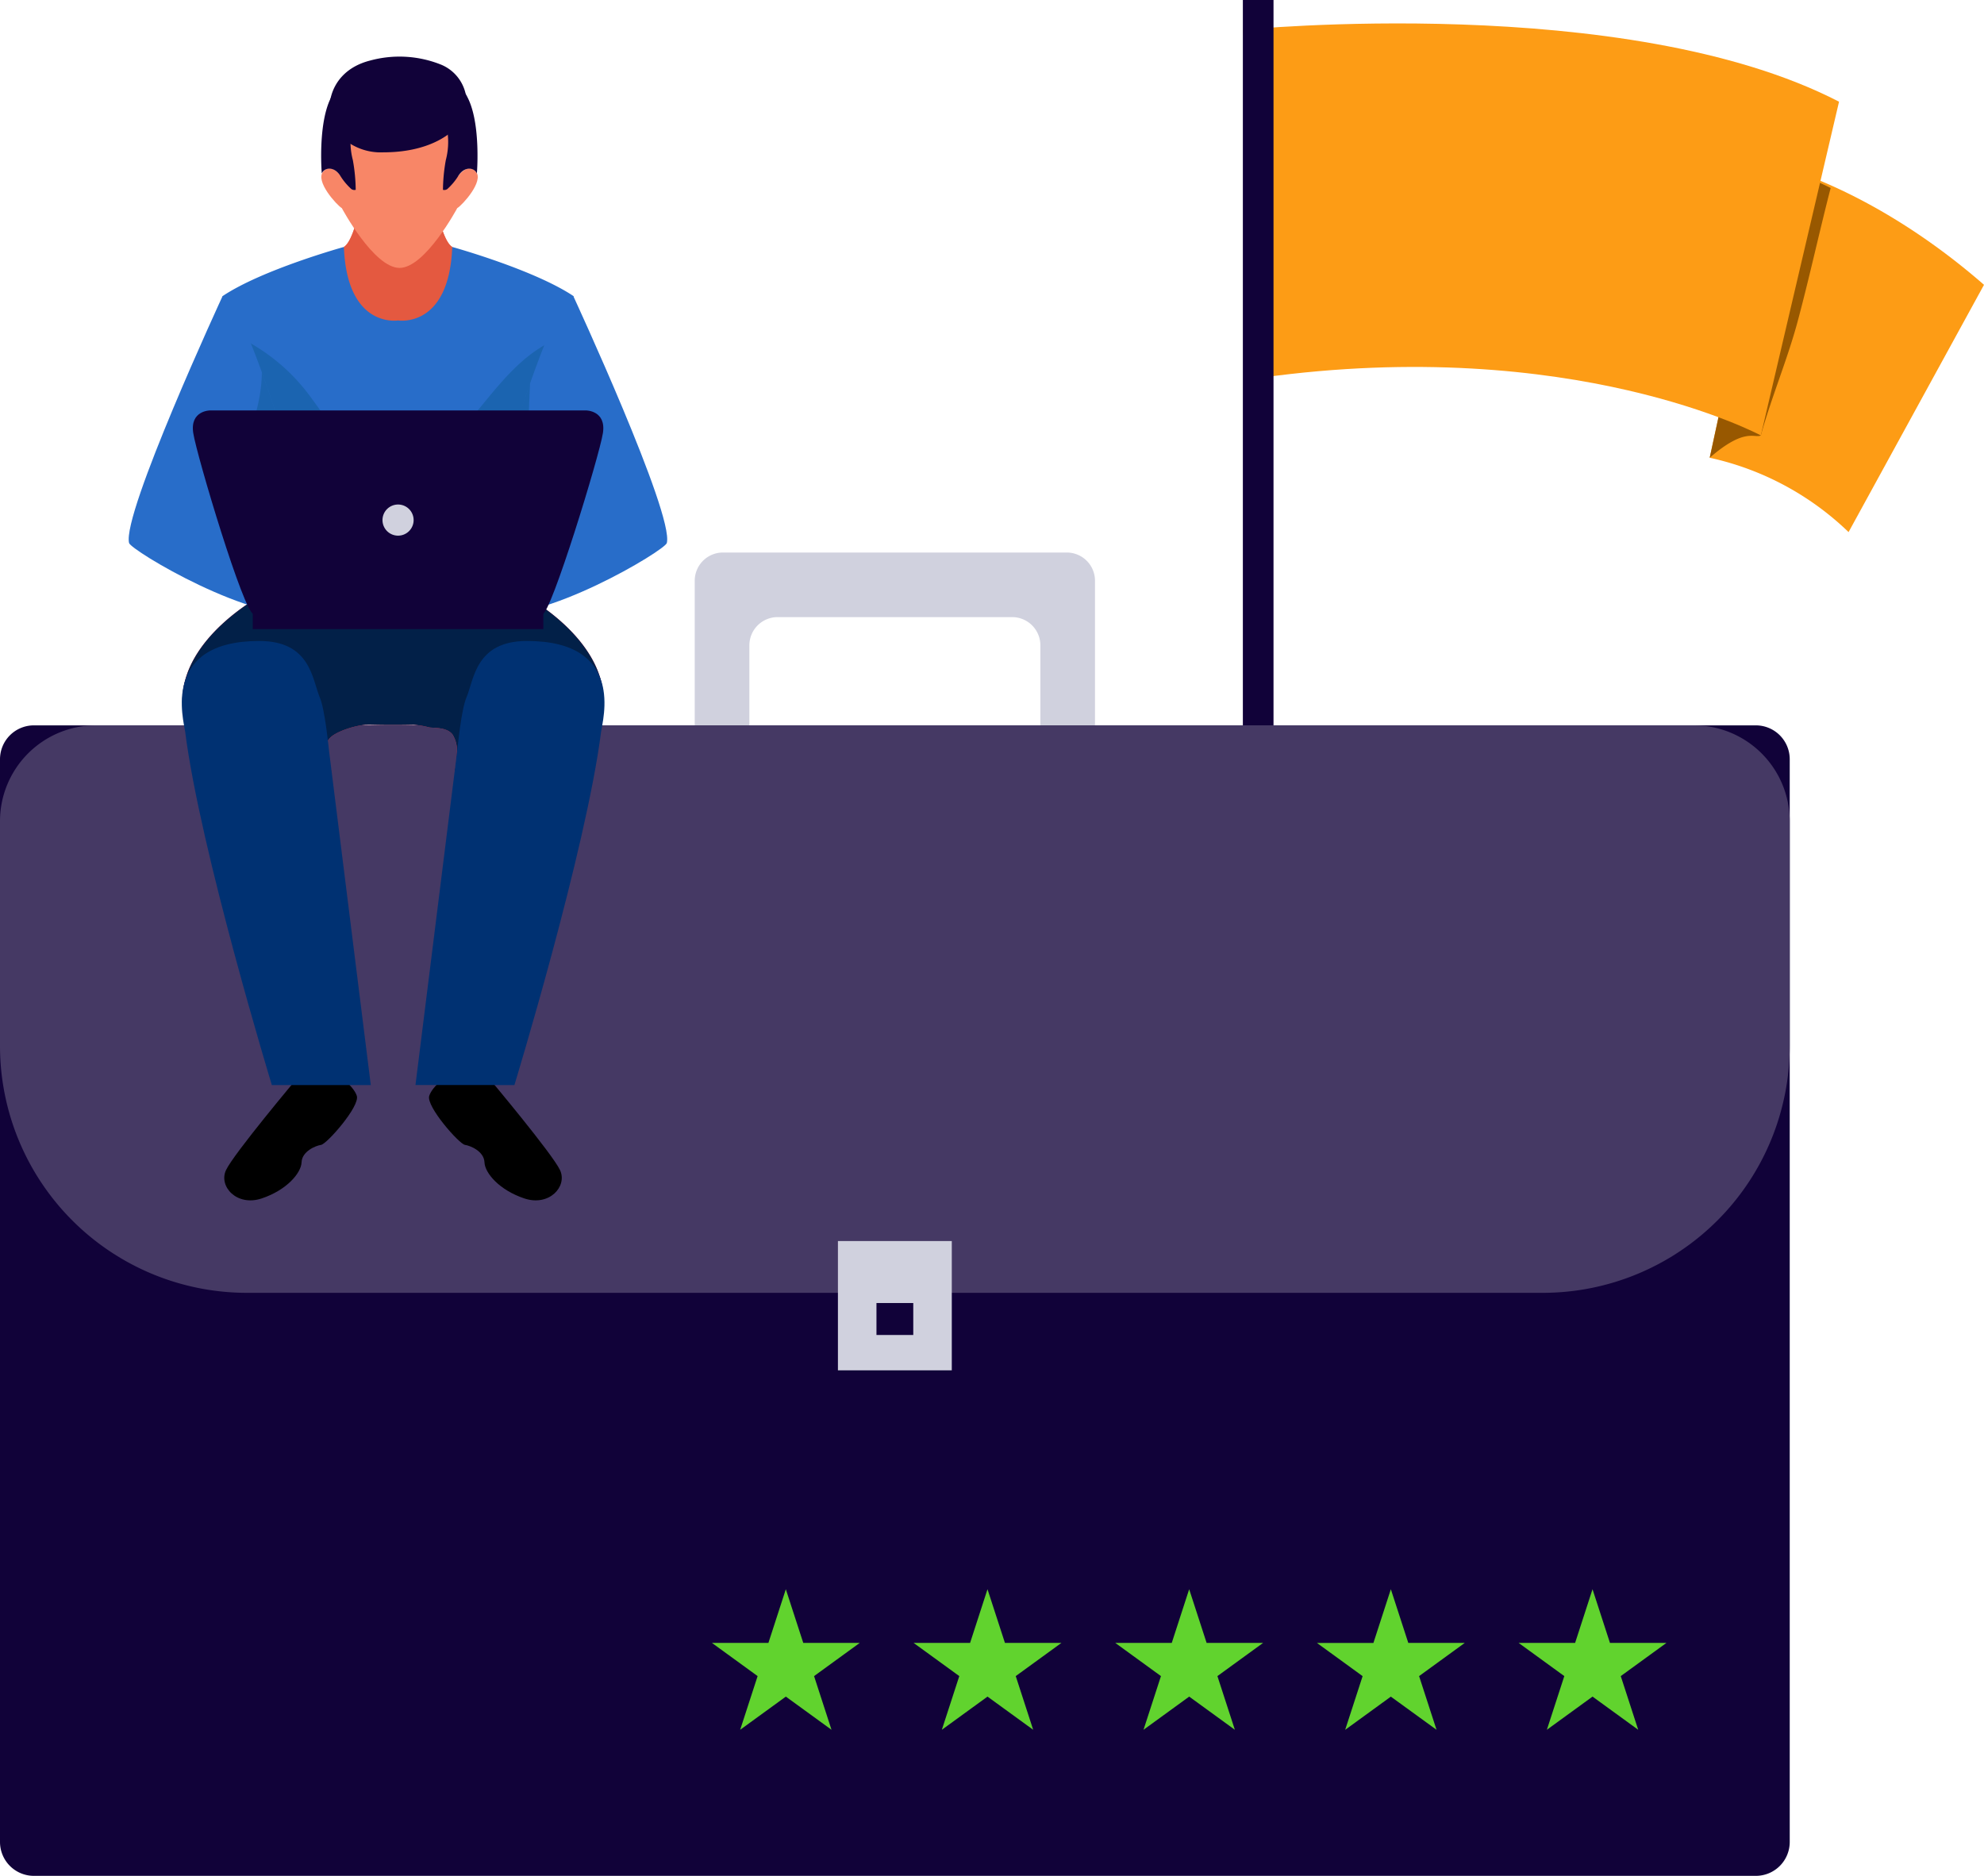 <svg xmlns="http://www.w3.org/2000/svg" width="260" height="245.837" viewBox="0 0 260 245.837">
  <g id="vector5" transform="translate(-294.16 -133.202)">
    <g id="Grupo_2534" data-name="Grupo 2534" transform="translate(449.999 133.202)">
      <path id="Trazado_3595" data-name="Trazado 3595" d="M381.687,140.825s12.818,2.857,27.619,15.76l-17.749,32.406a37.83,37.83,0,0,0-18.2-9.743Z" transform="translate(-305.144 -119.259)" fill="#fd9c15"/>
      <path id="Trazado_3596" data-name="Trazado 3596" d="M384.883,161.389c1.556-5.8,2.826-11.681,4.328-17.494a55.087,55.087,0,0,0-7.525-3.069l-8.326,38.423c4.645-4.037,5.887-2.5,6.7-2.925C381.449,171.327,383.548,166.359,384.883,161.389Z" transform="translate(-305.144 -119.259)" fill="#985800"/>
      <path id="Trazado_3597" data-name="Trazado 3597" d="M351.75,135.126s50.191-5,78.082,9.42l-10.246,43.736s-24.615-13.223-65.462-7.57Z" transform="translate(-344.669 -131.218)" fill="#fd9c15"/>
      <rect id="Rectángulo_2786" data-name="Rectángulo 2786" width="4.017" height="172.008" transform="translate(7.036)" fill="#110239"/>
      <rect id="Rectángulo_2787" data-name="Rectángulo 2787" width="10.158" height="8.07" transform="translate(3.966 166.81)" fill="#110239"/>
      <rect id="Rectángulo_2788" data-name="Rectángulo 2788" width="18.089" height="4.058" transform="translate(0 173.118)" fill="#110239"/>
    </g>
    <g id="Grupo_2535" data-name="Grupo 2535" transform="translate(294.16 205.607)">
      <path id="Trazado_3598" data-name="Trazado 3598" d="M326.343,162.5v28.666h7.16v-20.2a3.7,3.7,0,0,1,3.7-3.7h30.736a3.7,3.7,0,0,1,3.7,3.7v20.2h7.157V162.5a3.7,3.7,0,0,0-3.7-3.7H330.04A3.7,3.7,0,0,0,326.343,162.5Z" transform="translate(-235.299 -158.796)" fill="#d0d1de"/>
      <path id="Rectángulo_2789" data-name="Rectángulo 2789" d="M4.442,0H230.1a4.441,4.441,0,0,1,4.441,4.441V146.335a4.441,4.441,0,0,1-4.441,4.441H4.441A4.441,4.441,0,0,1,0,146.335V4.442A4.442,4.442,0,0,1,4.442,0Z" transform="translate(0 22.656)" fill="#110239"/>
      <path id="Trazado_3599" data-name="Trazado 3599" d="M528.7,208.812V179.368A12.565,12.565,0,0,0,516.136,166.8H306.726a12.565,12.565,0,0,0-12.566,12.563v29.444a32.366,32.366,0,0,0,32.363,32.366H496.336A32.367,32.367,0,0,0,528.7,208.812Z" transform="translate(-294.16 -144.148)" fill="#453964"/>
      <rect id="Rectángulo_2790" data-name="Rectángulo 2790" width="14.922" height="16.943" transform="translate(109.809 90.239)" fill="#d0d1de"/>
      <rect id="Rectángulo_2791" data-name="Rectángulo 2791" width="4.823" height="4.188" transform="translate(114.86 98.361)" fill="#110239"/>
    </g>
    <g id="Grupo_2538" data-name="Grupo 2538" transform="translate(311.024 140.633)">
      <path id="Trazado_3600" data-name="Trazado 3600" d="M321.31,140.412h-7.85s-1.129,10.693-3.177,11.966c0,0-2.526,12.631,7.1,12.631,11.65,0,7.1-12.631,7.1-12.631C322.441,151.105,321.31,140.412,321.31,140.412Z" transform="translate(-282.084 -127.445)" fill="#f88667"/>
      <path id="Trazado_3601" data-name="Trazado 3601" d="M321.31,140.412h-7.85s-1.129,10.693-3.177,11.966c0,0-2.526,12.631,7.1,12.631,11.65,0,7.1-12.631,7.1-12.631C322.441,151.105,321.31,140.412,321.31,140.412Z" transform="translate(-282.084 -127.445)" fill="#e45940"/>
      <g id="Grupo_2536" data-name="Grupo 2536" transform="translate(25.223)">
        <path id="Trazado_3602" data-name="Trazado 3602" d="M329.3,148.531c-1.086-1.25-2.393.654-2.393.654s1.8-7.072,0-10.17-7.613-1.468-7.613-1.468-5.822-1.632-7.616,1.468,0,10.17,0,10.17-1.3-1.9-2.393-.654,1.794,4.4,2.447,4.787c0,0,4.19,7.833,7.562,7.833s7.559-7.833,7.559-7.833C327.51,152.936,330.393,149.782,329.3,148.531Z" transform="translate(-309.021 -133.471)" fill="#f88667"/>
        <path id="Trazado_3603" data-name="Trazado 3603" d="M317.848,140.6s-4.4.775-4.894,3.14a9.345,9.345,0,0,0,.235,3.528,22.994,22.994,0,0,1,.376,3.9.679.679,0,0,1-.571-.1,8.058,8.058,0,0,1-1.488-1.8c-.837-1.225-2.04-1.021-2.388-.246,0,0-.979-11.6,3.876-12.012S317.848,140.6,317.848,140.6Z" transform="translate(-309.037 -133.723)" fill="#110239"/>
        <path id="Trazado_3604" data-name="Trazado 3604" d="M313.166,140.6s4.4.775,4.894,3.14a9.343,9.343,0,0,1-.235,3.528,23,23,0,0,0-.376,3.9.679.679,0,0,0,.571-.1,8.055,8.055,0,0,0,1.488-1.8c.837-1.225,2.04-1.021,2.388-.246,0,0,.979-11.6-3.876-12.012S313.166,140.6,313.166,140.6Z" transform="translate(-301.487 -133.723)" fill="#110239"/>
        <path id="Trazado_3605" data-name="Trazado 3605" d="M327.28,140.75a5.412,5.412,0,0,0-3.177-3.859,14.621,14.621,0,0,0-9.352-.56c-6.159,1.562-6.252,7.941-3.921,9.862a7.559,7.559,0,0,0,5.675,2.167C325.046,148.359,328.6,143.341,327.28,140.75Z" transform="translate(-308.333 -135.828)" fill="#110239"/>
      </g>
      <path id="Trazado_3606" data-name="Trazado 3606" d="M334.57,144.642c-.41,10.739-7.1,9.63-7.1,9.63s-6.688,1.109-7.1-9.63c0,0-10.685,2.953-15.9,6.444a103.145,103.145,0,0,1,2.359,19.791l6.108,23.659,14.529.719L342,194.536l6.108-23.659a103.145,103.145,0,0,1,2.359-19.791C345.252,147.6,334.57,144.642,334.57,144.642Z" transform="translate(-292.168 -119.709)" fill="#286dc9"/>
      <path id="Trazado_3607" data-name="Trazado 3607" d="M346.446,150.007c-6.642,3.539-9.87,11.681-16.32,15.672-6.673,4.127-11.395-4.212-14.643-8.549a25.214,25.214,0,0,0-10.682-8.5,101.007,101.007,0,0,1,1.423,14.965l6.108,23.659,14.529.719,14.529-.719,6.108-23.659a100.343,100.343,0,0,1,1.386-14.736C348.041,149.22,347.215,149.594,346.446,150.007Z" transform="translate(-291.562 -112.422)" fill="#00547a" opacity="0.32" style="mix-blend-mode: multiply;isolation: isolate"/>
      <path id="Trazado_3608" data-name="Trazado 3608" d="M357.807,174.564c0-8.3-10.3-13.763-10.3-13.763h-34.6s-10.3,5.46-10.3,13.763a41.525,41.525,0,0,0,.832,6.41h11.494c-.467.843-.891,1.629-1.228,2.294-.1.2-.215.379-.322.571h8.359c.631,0,.427.263.252-.665-.255-1.321-1.072-2.071-.269-3.457.631-1.086,3.717-1.977,4.962-2,.272-.006.543-.006.806,0q2.712.064,5.423,0a9.663,9.663,0,0,1,2.017.334c.586.1,2.323-.054,3.072.931a3.994,3.994,0,0,1,.588,2.006,19.012,19.012,0,0,1-.317,2.854h10.476a30.769,30.769,0,0,1-2.008-2.866h10.227A41.527,41.527,0,0,0,357.807,174.564Z" transform="translate(-295.568 -90.155)" fill="#fd425f"/>
      <path id="Trazado_3609" data-name="Trazado 3609" d="M357.807,174.564c0-8.3-10.3-13.763-10.3-13.763h-34.6s-10.3,5.46-10.3,13.763a41.525,41.525,0,0,0,.832,6.41h11.494c-.467.843-.891,1.629-1.228,2.294-.1.2-.215.379-.322.571h8.359c.631,0,.427.263.252-.665-.255-1.321-1.072-2.071-.269-3.457.631-1.086,3.717-1.977,4.962-2,.272-.006.543-.006.806,0q2.712.064,5.423,0a9.663,9.663,0,0,1,2.017.334c.586.1,2.323-.054,3.072.931a3.994,3.994,0,0,1,.588,2.006,19.012,19.012,0,0,1-.317,2.854h10.476a30.769,30.769,0,0,1-2.008-2.866h10.227A41.527,41.527,0,0,0,357.807,174.564Z" transform="translate(-295.568 -90.155)" fill="#022048"/>
      <path id="Trazado_3610" data-name="Trazado 3610" d="M312.424,146.92s-13.214,28.555-12.252,32.355c.24.951,16.312,10.657,23.879,9.265l3.078-.569S315.9,146.717,312.424,146.92Z" transform="translate(-300.121 -115.543)" fill="#286dc9"/>
      <path id="Trazado_3611" data-name="Trazado 3611" d="M330.226,146.92s13.214,28.555,12.252,32.355c-.24.951-16.312,10.657-23.879,9.265l-3.078-.569S326.752,146.717,330.226,146.92Z" transform="translate(-271.956 -115.543)" fill="#286dc9"/>
      <path id="Trazado_3612" data-name="Trazado 3612" d="M307.859,150.451a19.94,19.94,0,0,1-.506,4.17c-1.168,5.16-3.01,10.546-1.078,15.786a84.377,84.377,0,0,0,5.963,11.8,9.622,9.622,0,0,0,2.1-.122l3.078-.569S312.264,162.6,307.859,150.451Z" transform="translate(-290.406 -109.085)" fill="#00547a" opacity="0.32" style="mix-blend-mode: multiply;isolation: isolate"/>
      <path id="Trazado_3613" data-name="Trazado 3613" d="M323,181.028a18.546,18.546,0,0,0,1.463-7.61c-.175-5.273-.206-10.546-.122-15.822.037-2.277.1-4.487.229-6.648-4.283,12.148-9.05,29.656-9.05,29.656l3.078.569A12.622,12.622,0,0,0,323,181.028Z" transform="translate(-271.956 -108.176)" fill="#00547a" opacity="0.32" style="mix-blend-mode: multiply;isolation: isolate"/>
      <path id="Trazado_3614" data-name="Trazado 3614" d="M314.135,183.457s-8.382,9.975-9.364,12.1,1.417,4.789,4.682,3.7,5.171-3.318,5.225-4.736,1.8-2.17,2.557-2.283,5.118-5.064,4.682-6.425-2.622-2.852-2.622-2.852Z" transform="translate(-292.022 -49.629)"/>
      <path id="Trazado_3615" data-name="Trazado 3615" d="M321.849,183.457s8.379,9.975,9.361,12.1-1.414,4.789-4.682,3.7-5.171-3.318-5.225-4.736-1.8-2.17-2.557-2.283-5.118-5.064-4.682-6.425,2.622-2.852,2.622-2.852Z" transform="translate(-274.677 -49.629)"/>
      <path id="Trazado_3616" data-name="Trazado 3616" d="M320.667,170.294c-1-2.374-1.2-7.4-7.924-7.4-12.948,0-9.913,10.377-9.715,11.927,1.958,15.449,11.353,46.27,11.353,46.27h12.968s-4.716-37.766-5.446-43.588C321.8,176.7,321.352,171.926,320.667,170.294Z" transform="translate(-295.621 -86.323)" fill="#003172"/>
      <path id="Trazado_3617" data-name="Trazado 3617" d="M320.088,170.294c1-2.374,1.2-7.4,7.924-7.4,12.957,0,9.913,10.377,9.715,11.927-1.958,15.449-11.353,46.27-11.353,46.27H313.406s4.716-37.766,5.446-43.588C318.951,176.7,319.4,171.926,320.088,170.294Z" transform="translate(-275.824 -86.323)" fill="#003172"/>
      <g id="Grupo_2537" data-name="Grupo 2537" transform="translate(8.405 46.357)">
        <rect id="Rectángulo_2792" data-name="Rectángulo 2792" width="38.078" height="2.258" transform="translate(7.856 26.4)" fill="#110239"/>
        <path id="Trazado_3618" data-name="Trazado 3618" d="M354.626,152.215H305.349s-2.659,0-2.2,2.968,6.668,23.724,7.921,23.724h37.846c1.1,0,7.463-20.756,7.918-23.724S354.626,152.215,354.626,152.215Z" transform="translate(-303.092 -152.215)" fill="#110239"/>
        <path id="Trazado_3619" data-name="Trazado 3619" d="M315.958,158.611a2.04,2.04,0,1,1-2.04-2.037A2.039,2.039,0,0,1,315.958,158.611Z" transform="translate(-287.022 -144.243)" fill="#d0d1de"/>
      </g>
    </g>
    <g id="Grupo_2539" data-name="Grupo 2539" transform="translate(387.457 341.476)">
      <path id="Trazado_3620" data-name="Trazado 3620" d="M336.823,206.824l2.286,7.036h7.4l-5.985,4.348,2.286,7.036-5.985-4.348-5.985,4.348,2.286-7.036-5.985-4.348h7.4Z" transform="translate(-327.139 -206.824)" fill="#61d32e"/>
      <path id="Trazado_3621" data-name="Trazado 3621" d="M346.166,206.824l2.286,7.036h7.4l-5.985,4.348,2.286,7.036-5.985-4.348-5.985,4.348,2.286-7.036-5.985-4.348h7.4Z" transform="translate(-310.053 -206.824)" fill="#61d32e"/>
      <path id="Trazado_3622" data-name="Trazado 3622" d="M355.508,206.824l2.286,7.036h7.4l-5.985,4.348,2.286,7.036-5.984-4.348-5.986,4.348,2.286-7.036-5.985-4.348h7.4Z" transform="translate(-292.966 -206.824)" fill="#61d32e"/>
      <path id="Trazado_3623" data-name="Trazado 3623" d="M364.85,206.824l2.286,7.036h7.4l-5.985,4.348,2.286,7.036L364.85,220.9l-5.985,4.348,2.286-7.036-5.985-4.348h7.4Z" transform="translate(-275.879 -206.824)" fill="#61d32e"/>
      <path id="Trazado_3624" data-name="Trazado 3624" d="M374.193,206.824l2.286,7.036h7.4l-5.985,4.348,2.286,7.036-5.985-4.348-5.985,4.348,2.286-7.036-5.985-4.348h7.4Z" transform="translate(-258.793 -206.824)" fill="#61d32e"/>
    </g>
  </g>
</svg>
